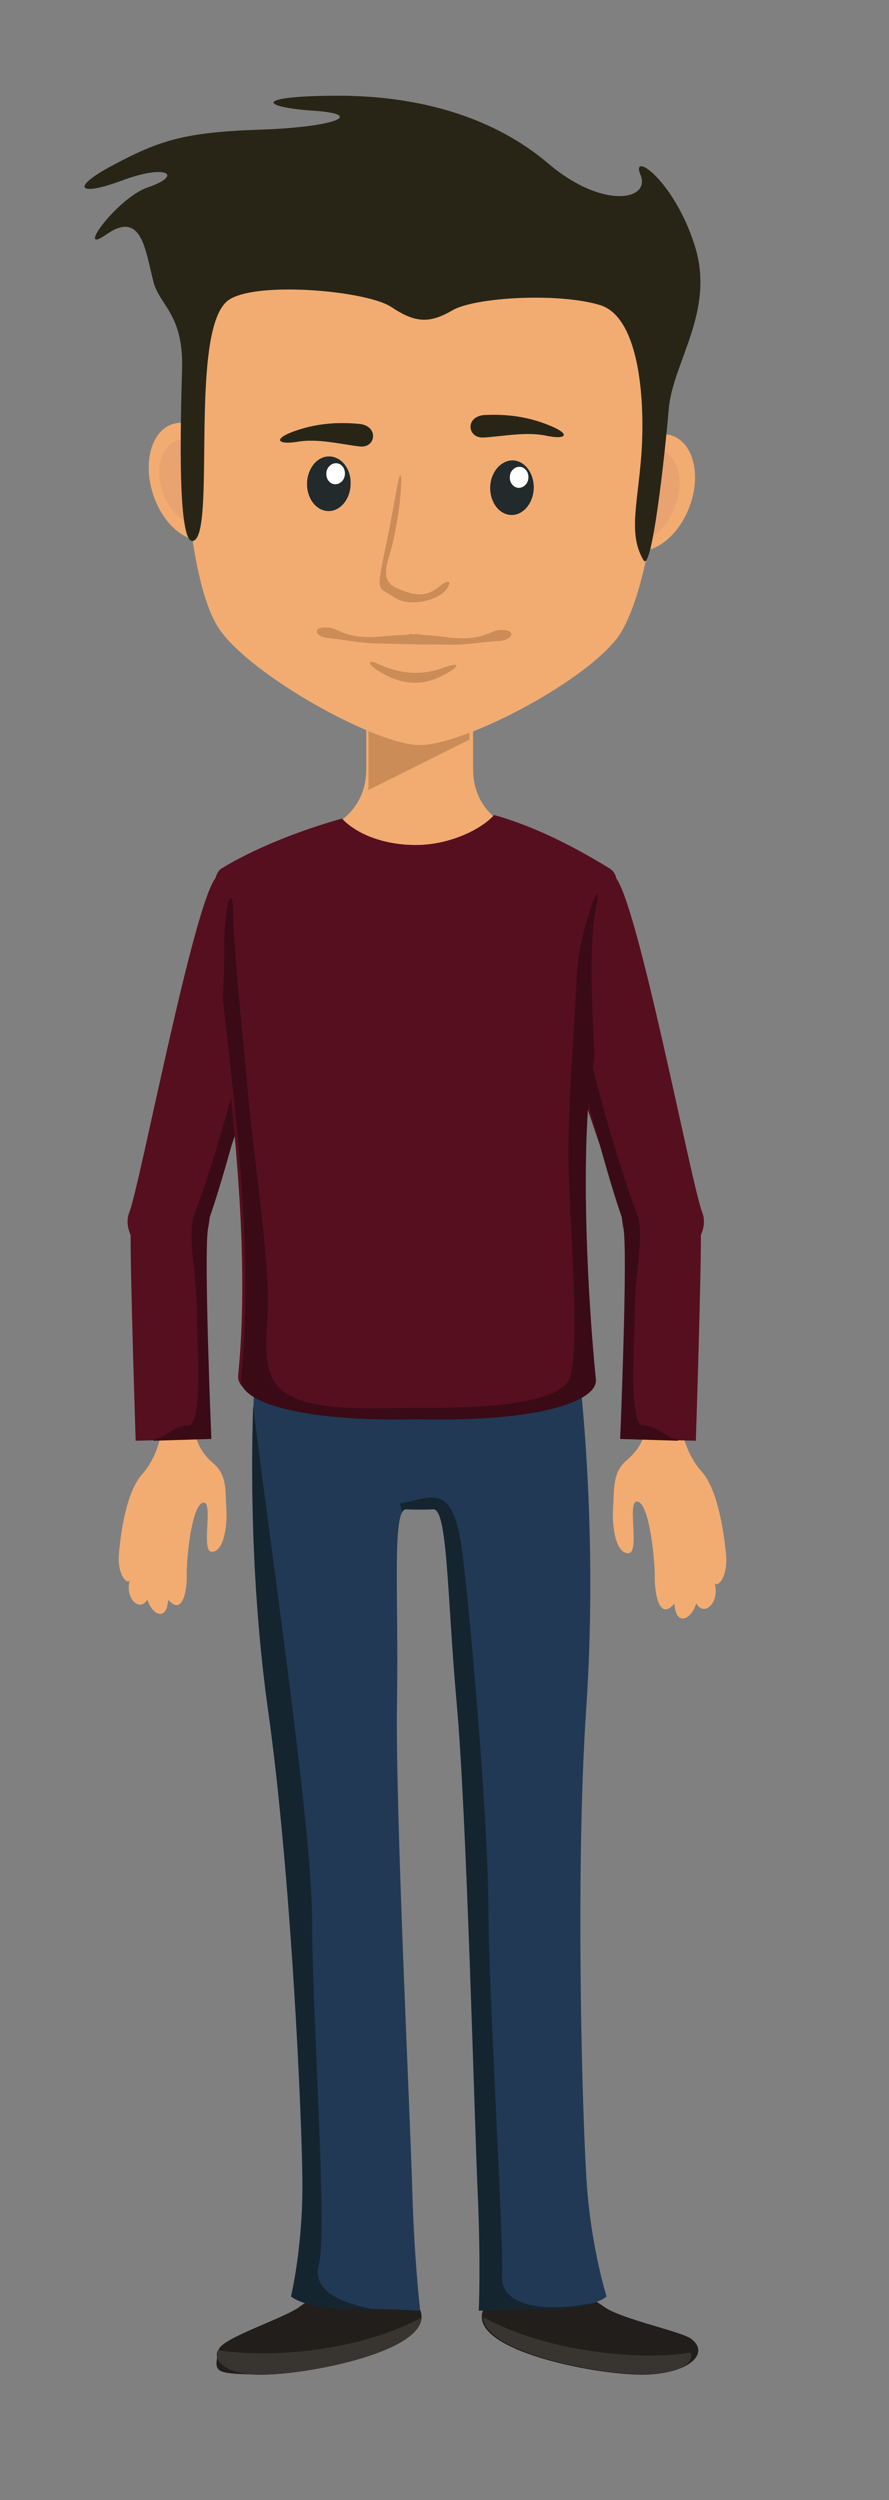 <?xml version="1.0" encoding="utf-8"?>
<!-- Generator: Adobe Illustrator 19.1.1, SVG Export Plug-In . SVG Version: 6.00 Build 0)  -->
<svg version="1.1" id="Calque_1" xmlns="http://www.w3.org/2000/svg" xmlns:xlink="http://www.w3.org/1999/xlink" x="0px" y="0px"
	 viewBox="0 0 249 700" style="enable-background:new 0 0 249 700;" xml:space="preserve">
<rect x="0" y="0" width="249" height="700" fill="#808080" stroke="none"/>
<style type="text/css">
	.st0{fill:#F2AC71;}
	.st1{fill:#560F1E;}
	.st2{fill:#3A0A17;}
	.st3{fill:#211E1B;}
	.st4{fill:#383430;}
	.st5{fill:#CC8C58;}
	.st6{fill:#213954;}
	.st7{fill:#142530;}
	.st8{fill:#E8A370;}
	.st9{fill:#222A2B;}
	.st10{fill:#FFFFFF;}
	.st11{fill:#282516;}
</style>
<path class="st0" d="M190.4,391.6c-0.7,6.4,1.3,15.1,6.1,20.4s6.4,18.4,6.9,23.7c0.4,5.3-2,8.7-3.2,7.7c1.4,5.7-3.2,9.3-5.2,5.5
	c-1.1,4.3-5.7,6.9-6.1,0.1c-4.5,5.3-5.5-3.8-5.5-6.7c0.1-5.8-1.5-20.6-4.6-21.8c-3.6-1.3,0.7,14.3-2.8,14.4s-4.6-7.3-4.3-12.5
	c0.4-5.2-0.3-10.1,3.9-13.6c4.1-3.5,5.9-7.5,6.2-15.9C182.1,384.5,191.2,385.2,190.4,391.6z"/>
<path class="st1" d="M153.8,281.3c6.7,13.5,19.1,59.1,26.5,68.3c7.3,9.2,19.4-2.6,16.4-10.1s-18.2-87.6-24.4-93.9
	C166.2,239.5,147.1,267.8,153.8,281.3z"/>
<path class="st1" d="M176,343.8c1.6,6.4-1.1,59.1-1.1,59.1l20,0.5c0,0,1.6-49.1,1.4-59.3C196,331.4,171.1,323.7,176,343.8z"/>
<path class="st2" d="M180.2,399.1c-4.3,0-2.4-23.2-2.4-32.9s2.9-20.8,0.5-26.6c-0.6-1.3-1.4-3.6-2.4-6.6c-1.6,1.8-2.4,5.2-1.3,10.8
	c1.3,6.4-0.9,59.1-0.9,59.1l16.2,0.5v-0.2C186.2,402.3,183.9,399.1,180.2,399.1z"/>
<path class="st2" d="M178.3,339.6c-2.4-5.8-10.6-31.5-14-48.4c-1.2,1.1-2.4,2.3-3.4,3.6c5.4,19,12.5,47.8,17.1,54.9
	c0.3,0.5,0.7,0.9,1,1.3C179.3,346.4,179.4,342.3,178.3,339.6z"/>
<path class="st3" d="M169.2,645.9c4.7,3.4,21.6,6.9,24.3,8.9c5.5,4-0.3,9.7-12.6,10.1c-7.9,0.2-23.8-2.2-34.7-6.5
	c-6.1-2.4-10.6-5.4-11.2-8.9C133.5,639.8,158.9,638,169.2,645.9z"/>
<path class="st4" d="M193.3,658.7c1.4,1.9-1.5,5.8-12,6.1c-7.9,0.2-23.8-2.2-34.7-6.5c-6.1-2.4-10.6-5.4-11.2-8.9
	c0-0.2-0.1-0.4-0.1-0.6C153.9,658.9,180.4,661,193.3,658.7z"/>
<path class="st3" d="M83.9,645.9c-4.7,3.4-22,8.8-22.7,12.1c-1.3,6.5-1.3,6.5,10.9,6.9c7.9,0.2,23.8-2.2,34.7-6.5
	c6.1-2.4,10.6-5.4,11.2-8.9C119.6,639.8,94.1,638,83.9,645.9z"/>
<path class="st4" d="M61.1,658c-1.4,1.9,0.5,6.6,11,6.9c7.9,0.2,23.8-2.2,34.7-6.5c6.1-2.4,10.6-5.4,11.2-8.9c0-0.2,0.1-0.4,0.1-0.6
	C99.5,658.9,74,660.2,61.1,658z"/>
<path class="st1" d="M60.6,245.6c-6.2,6.3-21.4,86.4-24.4,93.9s9.1,19.3,16.4,10.1c7.4-9.2,19.8-54.8,26.5-68.3
	S66.7,239.5,60.6,245.6z"/>
<path class="st0" d="M45.6,393.4c0.6,6.1-1.2,14.3-5.8,19.4s-6.1,17.4-6.5,22.5s1.9,8.3,3,7.3c-1.3,5.4,3.1,8.8,5,5.2
	c1,4.1,5.4,6.6,5.8,0.1c4.3,5,5.3-3.6,5.2-6.4c-0.1-5.5,1.4-19.6,4.4-20.7c3.4-1.2-0.6,13.6,2.6,13.7c3.3,0.1,4.4-7,4.1-11.9
	s0.3-9.6-3.7-12.9c-3.9-3.4-5.6-7.1-5.9-15.1C53.5,386.7,44.9,387.3,45.6,393.4z"/>
<path class="st1" d="M36.6,344.1c-0.2,10.2,1.4,59.3,1.4,59.3l20-0.5c0,0-2.7-52.7-1.1-59.1C61.8,323.7,36.9,331.4,36.6,344.1z"/>
<path class="st2" d="M43,403.2v0.2l16.2-0.5c0,0-2.2-52.7-0.9-59.1c1.1-5.6,0.3-9-1.3-10.8c-1,3-1.8,5.3-2.4,6.6
	c-2.4,5.8,0.5,16.9,0.5,26.6s1.9,32.9-2.4,32.9C49,399.1,46.7,402.3,43,403.2z"/>
<path class="st2" d="M53.9,351c0.3-0.4,0.7-0.8,1-1.3c4.6-7.1,11.7-35.9,17.1-54.9c-1-1.3-2.2-2.5-3.4-3.6
	c-3.4,16.9-11.6,42.6-14,48.4C53.5,342.3,53.6,346.4,53.9,351z"/>
<path class="st0" d="M102.6,215.2c0,13-10.8,17.6-17.4,19.1c-6.6,1.6,37.1,36.3,37.1,34.3c0-1.9-3.1-63.2-3.1-63.2
	S109.6,206.3,102.6,215.2z"/>
<path class="st0" d="M132.5,215.2c0,13,10.8,17.6,17.4,19.1c6.6,1.6-37.1,36.3-37.1,34.3c0-1.9,3.1-63.2,3.1-63.2
	S125.6,206.3,132.5,215.2z"/>
<rect x="102.6" y="153.8" class="st0" width="29.9" height="91.6"/>
<polygon class="st5" points="103.2,190.3 131.5,190.3 131.5,207.1 103.2,221.2 "/>
<path class="st5" d="M106.6,186c7.3,3,13,2.5,18,0.5s5.1-0.5-0.8,2.5c-5,2.6-10.2,2.6-15.9-0.4C102.2,185.7,103.9,184.6,106.6,186z"
	/>
<path class="st6" d="M73.5,360.2c-3.2,24.3-4.8,72.5,1.6,118.1c6.5,45.6,9.7,116,9.7,133.8c0,17.7-3.2,30.9-3.2,30.9
	s3.8,3.5,16.7,3.5s19.4,0.5,19.4,0.5s-1.6-13.2-2.2-32.9c-0.5-19.8-4.8-106.9-4.3-137.3s-1.5-54.4,2.6-54.2c2.3,0.1,5.2,0.1,7.6,0
	c4.1-0.3,3.9,23.8,6.6,54.2c2.8,30.4,5,117.5,5.9,137.3s0.3,32.9,0.3,32.9s6.4-0.5,19.3-0.5c12.9,0,16.4-3.5,16.4-3.5
	s-4.2-13.2-5.5-30.9s-3.3-88.2-0.2-133.8s-0.6-93.8-5.6-118.1C155,361.8,77,361.8,73.5,360.2z"/>
<path class="st1" d="M62,243.2c-9,5.5,10.7,81.9,4.7,142c-0.6,6,15.4,12,49.7,11.2c34.3,0.8,50.3-5.2,49.7-11.2
	c-10.3-103.6,13.7-136.4,4.7-142c-8.6-5.3-20.2-11.6-32.4-15c-4,4.4-13,8.4-21.9,8.4s-16.6-3-20.7-7.4
	C83.5,232.6,70.6,237.9,62,243.2z"/>
<g>
	<path class="st7" d="M70.9,393.5c-0.8,24.5,0,55.2,4.1,84.8c6.5,45.6,9.7,116,9.7,133.8c0,17.7-3.2,30.9-3.2,30.9s3.8,3.5,16.7,3.5
		c2.3,0,4.3,0,6.2,0c-10.5-1.9-16.9-5.9-15.1-12.4c2.5-9-1.9-70.5-1.9-96.7C87.4,511.2,75.4,431.2,70.9,393.5L70.9,393.5z"/>
	<path class="st7" d="M112.6,423.4c0.3-0.5,0.7-0.8,1.1-0.8c2.3,0.1,5.2,0.1,7.6,0c4.1-0.3,3.9,23.8,6.6,54.2
		c2.8,30.4,5,117.5,5.9,137.3s0.3,32.9,0.3,32.9s6.4-0.5,19.3-0.5c6.3,0,10.3-0.8,12.8-1.7c-16.4,3.3-26.2-0.3-25.6-7.7
		c0.6-7.8-3.8-80.6-3.8-102.7c0-22.1-4.4-74.6-7-97.3c-2.5-22.7-8.2-17.9-17.8-16.1C112.3,421.8,112.5,422.6,112.6,423.4z"/>
</g>
<path class="st0" d="M48.9,118.6c6.1-1.5,13,4.6,15.6,13.6s-0.3,17.4-6.3,18.9c-6.1,1.5-13-4.6-15.6-13.6
	C40,128.5,42.9,120,48.9,118.6z"/>
<path class="st8" d="M49.9,123.3c4.3-1.1,9.4,3.3,11.2,9.7c1.8,6.4-0.2,12.5-4.6,13.6c-4.3,1.1-9.4-3.3-11.2-9.7
	C43.5,130.4,45.5,124.3,49.9,123.3z"/>
<path class="st0" d="M188,121.9c-6-1.8-13.2,4-16.2,12.8s-0.6,17.4,5.4,19.2s13.2-4,16.2-12.8C196.4,132.3,193.9,123.7,188,121.9z"
	/>
<path class="st8" d="M185,126c-4.7-1.4-10.5,3.1-12.9,10.2c-2.4,7-0.4,13.8,4.3,15.2s10.5-3.1,12.9-10.2
	C191.7,134.3,189.8,127.4,185,126z"/>
<path class="st0" d="M117.2,208.6c-12.3-0.3-46.4-19.2-55.6-32.2c-9.3-13-11.9-58.8-9.1-78.8s26.4-56.8,67.9-55.8
	c41.4,1,63.3,38.9,65.1,59s-3,65.7-12.9,78.2C162.6,191.6,129.5,208.9,117.2,208.6z"/>
<path class="st5" d="M112.4,134.2c-0.2,6.7-1,11.2-2.2,17c-1.2,5.7-4.5,11.2,1,13.5c5.5,2.4,8.3,2.4,12-0.6c3.8-3,3.1,0.3,0.5,2.2
	s-9.2,3.8-13.5,0.8c-4.4-3-5-0.5-2.1-14.4C111,138.8,112,129.6,112.4,134.2z"/>
<path class="st5" d="M106.1,186c7.2,3.2,12.9,2.8,18,1c5.1-1.9,5.1-0.4-0.8,2.5c-5,2.4-10.3,2.3-15.9-0.8
	C101.7,185.5,103.4,184.5,106.1,186z"/>
<path class="st9" d="M143.6,128.9c3.4,0.1,6,3.6,5.9,7.8s-3,7.6-6.3,7.5c-3.4-0.1-6-3.6-5.9-7.8S140.3,128.9,143.6,128.9z"/>
<path class="st10" d="M145.5,130.7c1.4,0,2.6,1.4,2.5,3c0,1.6-1.3,2.9-2.7,2.9s-2.6-1.4-2.5-3C142.8,132,144,130.7,145.5,130.7z"/>
<path class="st11" d="M135.5,122.5c5.3-0.3,11.9-1.7,17.5-0.5s7.2-0.4,0.6-3c-5.7-2.3-11.5-3.1-17.8-2.8
	C130.2,116.5,130.8,122.8,135.5,122.5z"/>
<path class="st9" d="M92.3,127.8c-3.4-0.1-6.2,3.3-6.3,7.5c-0.1,4.2,2.5,7.7,5.9,7.8s6.2-3.3,6.3-7.5
	C98.4,131.4,95.7,127.9,92.3,127.8z"/>
<path class="st10" d="M94.1,129.7c-1.4,0-2.7,1.3-2.7,2.9c-0.1,1.6,1.1,3,2.5,3s2.7-1.3,2.7-2.9C96.7,131.1,95.6,129.7,94.1,129.7z"
	/>
<path class="st11" d="M100.7,125c-5.2-0.6-11.8-2.3-17.4-1.3c-5.6,0.9-7.1-0.8-0.5-3.1c5.8-2,11.6-2.5,17.9-1.9
	C106.2,119.3,105.3,125.6,100.7,125z"/>
<path class="st5" d="M140.6,176.4c-3.3-0.3-4.7,3.4-15.5,2c-3-0.4-5.6-0.6-7.7-0.7c0-0.1,0-0.1,0-0.2c-0.4,0-0.9,0-1.4,0.1
	c-0.5,0-0.9-0.1-1.4-0.1c0,0.1,0,0.1,0,0.2c-2.2,0.1-4.7,0.2-7.7,0.5c-10.8,1-12.1-2.7-15.5-2.5c-4.3-0.2-3,2.8,0.8,3
	c3.8,0.3,8.9,1.5,14.7,1.5c2.4,0,5.7,0.2,9,0.2c3.3,0.1,6.6,0,9,0.1c5.8,0.2,10.9-0.9,14.7-1C143.5,179.3,144.9,176.4,140.6,176.4z"
	/>
<path class="st2" d="M62.4,279.7c3.2,28.9,8.8,70.6,5.1,106.5c-0.6,6,15.4,12,49.7,11.2c34.3,0.8,50.3-5.2,49.7-11.2
	c-2.3-23-4-57.8-1.8-80.7c0.3-3.3,1-6.7,1.4-9.8c-0.6-12.2-1.7-31.5,0.5-42.1c2.2-10.6-5,7-5.5,20.4s-2.8,38-2.2,54.7
	c0.5,16.7,3,47.1,0.5,56.6s-34.8,8.9-43.9,8.9s-23.8,1-32.4-2.4c-8.6-3.3-9.6-9.1-8.6-22.9s-3.5-42-5.1-59.1
	c-1.5-17.2-4.6-45.3-4.6-56.8c-1-5.1-2.4,4-2.4,11.7C62.8,268.2,62.8,273.9,62.4,279.7z"/>
<path id="cheveux" class="st11" d="M64.2,83.9c7.9-5.2,38.4-2.5,45.3,2c6.9,4.6,10.8,4.7,17.2,1c6.3-3.7,29.7-5,41.3-1.5
	c11.6,3.5,12.7,28.5,11.6,42.4c-1.1,13.8-3.6,21.8,0.6,29c2.3,4.1,6-29,7.1-42.2c1.1-13.2,13.1-27.4,7.3-45.8S176.5,42,179.4,49
	c2.9,7-10.4,9.8-25.7-3.1c-15.2-13-36.1-19.2-59.6-19.1C70.8,26.9,73,30,87.8,31c14.8,1,6.1,4.6-14.9,5.3c-21.1,0.7-28.1,3-40.8,9.7
	c-12.6,6.6-10.4,9.2,2.2,4.5s17.1-1.4,7,2c-8.6,3-20.7,19.7-11.3,13C39.7,58.9,40.7,70,43,79c1.7,6.5,8.4,9,8,24.2
	c-0.4,15.1-1.5,51.9,3.6,48C60.3,146.7,52.9,91.2,64.2,83.9z"/>
</svg>
